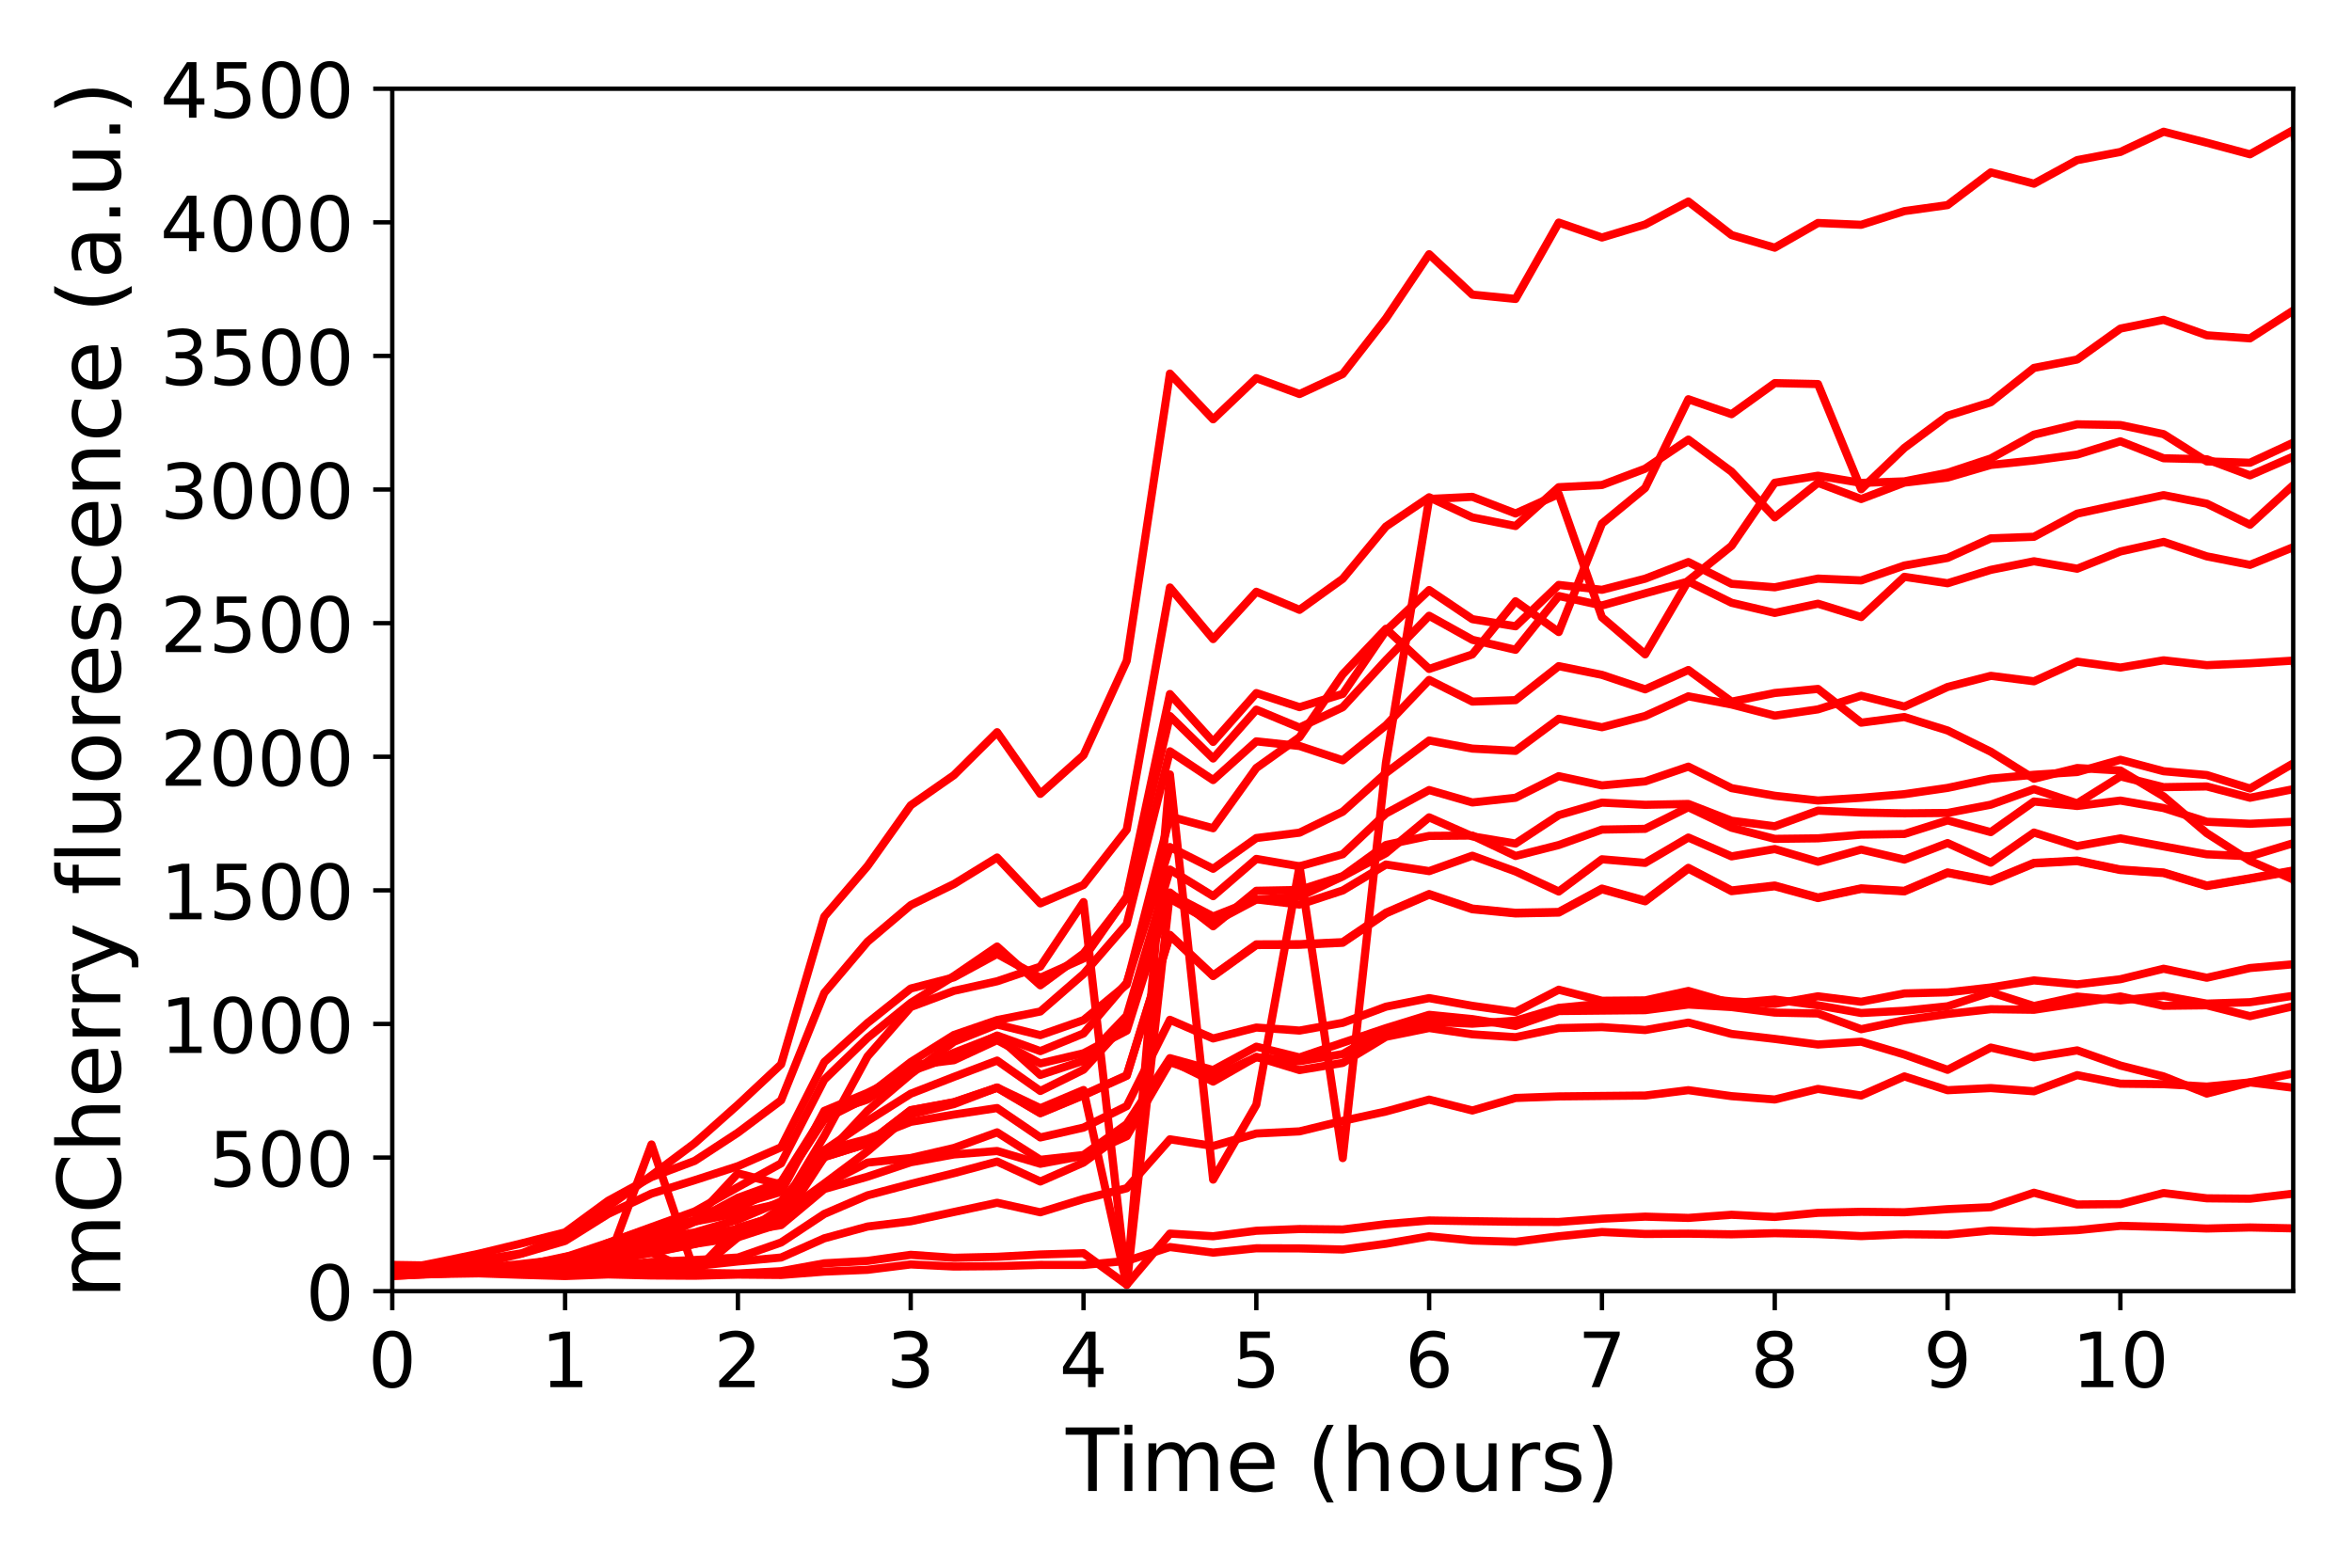 <?xml version="1.0" encoding="utf-8" standalone="no"?>
<!DOCTYPE svg PUBLIC "-//W3C//DTD SVG 1.1//EN"
  "http://www.w3.org/Graphics/SVG/1.1/DTD/svg11.dtd">
<!-- Created with matplotlib (https://matplotlib.org/) -->
<svg height="288pt" version="1.1" viewBox="0 0 432 288" width="432pt" xmlns="http://www.w3.org/2000/svg" xmlns:xlink="http://www.w3.org/1999/xlink">
 <defs>
  <style type="text/css">
*{stroke-linecap:butt;stroke-linejoin:round;}
  </style>
 </defs>
 <g id="figure_1">
  <g id="patch_1">
   <path d="M 0 288 
L 432 288 
L 432 0 
L 0 0 
z
" style="fill:#ffffff;"/>
  </g>
  <g id="axes_1">
   <g id="patch_2">
    <path d="M 72.05 237.2 
L 421.2 237.2 
L 421.2 16.3 
L 72.05 16.3 
z
" style="fill:#ffffff;"/>
   </g>
   <g id="matplotlib.axis_1">
    <g id="xtick_1">
     <g id="line2d_1">
      <defs>
       <path d="M 0 0 
L 0 3.5 
" id="mc88f3ad76c" style="stroke:#000000;stroke-width:0.8;"/>
      </defs>
      <g>
       <use style="stroke:#000000;stroke-width:0.8;" x="72.05" xlink:href="#mc88f3ad76c" y="237.2"/>
      </g>
     </g>
     <g id="text_1">
      <!-- 0 -->
      <defs>
       <path d="M 31.781 66.406 
Q 24.172 66.406 20.328 58.906 
Q 16.5 51.422 16.5 36.375 
Q 16.5 21.391 20.328 13.891 
Q 24.172 6.391 31.781 6.391 
Q 39.453 6.391 43.281 13.891 
Q 47.125 21.391 47.125 36.375 
Q 47.125 51.422 43.281 58.906 
Q 39.453 66.406 31.781 66.406 
z
M 31.781 74.219 
Q 44.047 74.219 50.516 64.516 
Q 56.984 54.828 56.984 36.375 
Q 56.984 17.969 50.516 8.266 
Q 44.047 -1.422 31.781 -1.422 
Q 19.531 -1.422 13.062 8.266 
Q 6.594 17.969 6.594 36.375 
Q 6.594 54.828 13.062 64.516 
Q 19.531 74.219 31.781 74.219 
z
" id="DejaVuSans-48"/>
      </defs>
      <g transform="translate(67.596 254.838)scale(0.14 -0.14)">
       <use xlink:href="#DejaVuSans-48"/>
      </g>
     </g>
    </g>
    <g id="xtick_2">
     <g id="line2d_2">
      <g>
       <use style="stroke:#000000;stroke-width:0.8;" x="103.791" xlink:href="#mc88f3ad76c" y="237.2"/>
      </g>
     </g>
     <g id="text_2">
      <!-- 1 -->
      <defs>
       <path d="M 12.406 8.297 
L 28.516 8.297 
L 28.516 63.922 
L 10.984 60.406 
L 10.984 69.391 
L 28.422 72.906 
L 38.281 72.906 
L 38.281 8.297 
L 54.391 8.297 
L 54.391 0 
L 12.406 0 
z
" id="DejaVuSans-49"/>
      </defs>
      <g transform="translate(99.337 254.838)scale(0.14 -0.14)">
       <use xlink:href="#DejaVuSans-49"/>
      </g>
     </g>
    </g>
    <g id="xtick_3">
     <g id="line2d_3">
      <g>
       <use style="stroke:#000000;stroke-width:0.8;" x="135.532" xlink:href="#mc88f3ad76c" y="237.2"/>
      </g>
     </g>
     <g id="text_3">
      <!-- 2 -->
      <defs>
       <path d="M 19.188 8.297 
L 53.609 8.297 
L 53.609 0 
L 7.328 0 
L 7.328 8.297 
Q 12.938 14.109 22.625 23.891 
Q 32.328 33.688 34.812 36.531 
Q 39.547 41.844 41.422 45.531 
Q 43.312 49.219 43.312 52.781 
Q 43.312 58.594 39.234 62.25 
Q 35.156 65.922 28.609 65.922 
Q 23.969 65.922 18.812 64.312 
Q 13.672 62.703 7.812 59.422 
L 7.812 69.391 
Q 13.766 71.781 18.938 73 
Q 24.125 74.219 28.422 74.219 
Q 39.75 74.219 46.484 68.547 
Q 53.219 62.891 53.219 53.422 
Q 53.219 48.922 51.531 44.891 
Q 49.859 40.875 45.406 35.406 
Q 44.188 33.984 37.641 27.219 
Q 31.109 20.453 19.188 8.297 
z
" id="DejaVuSans-50"/>
      </defs>
      <g transform="translate(131.078 254.838)scale(0.14 -0.14)">
       <use xlink:href="#DejaVuSans-50"/>
      </g>
     </g>
    </g>
    <g id="xtick_4">
     <g id="line2d_4">
      <g>
       <use style="stroke:#000000;stroke-width:0.8;" x="167.273" xlink:href="#mc88f3ad76c" y="237.2"/>
      </g>
     </g>
     <g id="text_4">
      <!-- 3 -->
      <defs>
       <path d="M 40.578 39.312 
Q 47.656 37.797 51.625 33 
Q 55.609 28.219 55.609 21.188 
Q 55.609 10.406 48.188 4.484 
Q 40.766 -1.422 27.094 -1.422 
Q 22.516 -1.422 17.656 -0.516 
Q 12.797 0.391 7.625 2.203 
L 7.625 11.719 
Q 11.719 9.328 16.594 8.109 
Q 21.484 6.891 26.812 6.891 
Q 36.078 6.891 40.938 10.547 
Q 45.797 14.203 45.797 21.188 
Q 45.797 27.641 41.281 31.266 
Q 36.766 34.906 28.719 34.906 
L 20.219 34.906 
L 20.219 43.016 
L 29.109 43.016 
Q 36.375 43.016 40.234 45.922 
Q 44.094 48.828 44.094 54.297 
Q 44.094 59.906 40.109 62.906 
Q 36.141 65.922 28.719 65.922 
Q 24.656 65.922 20.016 65.031 
Q 15.375 64.156 9.812 62.312 
L 9.812 71.094 
Q 15.438 72.656 20.344 73.438 
Q 25.25 74.219 29.594 74.219 
Q 40.828 74.219 47.359 69.109 
Q 53.906 64.016 53.906 55.328 
Q 53.906 49.266 50.438 45.094 
Q 46.969 40.922 40.578 39.312 
z
" id="DejaVuSans-51"/>
      </defs>
      <g transform="translate(162.819 254.838)scale(0.14 -0.14)">
       <use xlink:href="#DejaVuSans-51"/>
      </g>
     </g>
    </g>
    <g id="xtick_5">
     <g id="line2d_5">
      <g>
       <use style="stroke:#000000;stroke-width:0.8;" x="199.014" xlink:href="#mc88f3ad76c" y="237.2"/>
      </g>
     </g>
     <g id="text_5">
      <!-- 4 -->
      <defs>
       <path d="M 37.797 64.312 
L 12.891 25.391 
L 37.797 25.391 
z
M 35.203 72.906 
L 47.609 72.906 
L 47.609 25.391 
L 58.016 25.391 
L 58.016 17.188 
L 47.609 17.188 
L 47.609 0 
L 37.797 0 
L 37.797 17.188 
L 4.891 17.188 
L 4.891 26.703 
z
" id="DejaVuSans-52"/>
      </defs>
      <g transform="translate(194.56 254.838)scale(0.14 -0.14)">
       <use xlink:href="#DejaVuSans-52"/>
      </g>
     </g>
    </g>
    <g id="xtick_6">
     <g id="line2d_6">
      <g>
       <use style="stroke:#000000;stroke-width:0.8;" x="230.755" xlink:href="#mc88f3ad76c" y="237.2"/>
      </g>
     </g>
     <g id="text_6">
      <!-- 5 -->
      <defs>
       <path d="M 10.797 72.906 
L 49.516 72.906 
L 49.516 64.594 
L 19.828 64.594 
L 19.828 46.734 
Q 21.969 47.469 24.109 47.828 
Q 26.266 48.188 28.422 48.188 
Q 40.625 48.188 47.75 41.5 
Q 54.891 34.812 54.891 23.391 
Q 54.891 11.625 47.562 5.094 
Q 40.234 -1.422 26.906 -1.422 
Q 22.312 -1.422 17.547 -0.641 
Q 12.797 0.141 7.719 1.703 
L 7.719 11.625 
Q 12.109 9.234 16.797 8.062 
Q 21.484 6.891 26.703 6.891 
Q 35.156 6.891 40.078 11.328 
Q 45.016 15.766 45.016 23.391 
Q 45.016 31 40.078 35.438 
Q 35.156 39.891 26.703 39.891 
Q 22.75 39.891 18.812 39.016 
Q 14.891 38.141 10.797 36.281 
z
" id="DejaVuSans-53"/>
      </defs>
      <g transform="translate(226.301 254.838)scale(0.14 -0.14)">
       <use xlink:href="#DejaVuSans-53"/>
      </g>
     </g>
    </g>
    <g id="xtick_7">
     <g id="line2d_7">
      <g>
       <use style="stroke:#000000;stroke-width:0.8;" x="262.495" xlink:href="#mc88f3ad76c" y="237.2"/>
      </g>
     </g>
     <g id="text_7">
      <!-- 6 -->
      <defs>
       <path d="M 33.016 40.375 
Q 26.375 40.375 22.484 35.828 
Q 18.609 31.297 18.609 23.391 
Q 18.609 15.531 22.484 10.953 
Q 26.375 6.391 33.016 6.391 
Q 39.656 6.391 43.531 10.953 
Q 47.406 15.531 47.406 23.391 
Q 47.406 31.297 43.531 35.828 
Q 39.656 40.375 33.016 40.375 
z
M 52.594 71.297 
L 52.594 62.312 
Q 48.875 64.062 45.094 64.984 
Q 41.312 65.922 37.594 65.922 
Q 27.828 65.922 22.672 59.328 
Q 17.531 52.734 16.797 39.406 
Q 19.672 43.656 24.016 45.922 
Q 28.375 48.188 33.594 48.188 
Q 44.578 48.188 50.953 41.516 
Q 57.328 34.859 57.328 23.391 
Q 57.328 12.156 50.688 5.359 
Q 44.047 -1.422 33.016 -1.422 
Q 20.359 -1.422 13.672 8.266 
Q 6.984 17.969 6.984 36.375 
Q 6.984 53.656 15.188 63.938 
Q 23.391 74.219 37.203 74.219 
Q 40.922 74.219 44.703 73.484 
Q 48.484 72.75 52.594 71.297 
z
" id="DejaVuSans-54"/>
      </defs>
      <g transform="translate(258.042 254.838)scale(0.14 -0.14)">
       <use xlink:href="#DejaVuSans-54"/>
      </g>
     </g>
    </g>
    <g id="xtick_8">
     <g id="line2d_8">
      <g>
       <use style="stroke:#000000;stroke-width:0.8;" x="294.236" xlink:href="#mc88f3ad76c" y="237.2"/>
      </g>
     </g>
     <g id="text_8">
      <!-- 7 -->
      <defs>
       <path d="M 8.203 72.906 
L 55.078 72.906 
L 55.078 68.703 
L 28.609 0 
L 18.312 0 
L 43.219 64.594 
L 8.203 64.594 
z
" id="DejaVuSans-55"/>
      </defs>
      <g transform="translate(289.783 254.838)scale(0.14 -0.14)">
       <use xlink:href="#DejaVuSans-55"/>
      </g>
     </g>
    </g>
    <g id="xtick_9">
     <g id="line2d_9">
      <g>
       <use style="stroke:#000000;stroke-width:0.8;" x="325.977" xlink:href="#mc88f3ad76c" y="237.2"/>
      </g>
     </g>
     <g id="text_9">
      <!-- 8 -->
      <defs>
       <path d="M 31.781 34.625 
Q 24.75 34.625 20.719 30.859 
Q 16.703 27.094 16.703 20.516 
Q 16.703 13.922 20.719 10.156 
Q 24.75 6.391 31.781 6.391 
Q 38.812 6.391 42.859 10.172 
Q 46.922 13.969 46.922 20.516 
Q 46.922 27.094 42.891 30.859 
Q 38.875 34.625 31.781 34.625 
z
M 21.922 38.812 
Q 15.578 40.375 12.031 44.719 
Q 8.5 49.078 8.5 55.328 
Q 8.5 64.062 14.719 69.141 
Q 20.953 74.219 31.781 74.219 
Q 42.672 74.219 48.875 69.141 
Q 55.078 64.062 55.078 55.328 
Q 55.078 49.078 51.531 44.719 
Q 48 40.375 41.703 38.812 
Q 48.828 37.156 52.797 32.312 
Q 56.781 27.484 56.781 20.516 
Q 56.781 9.906 50.312 4.234 
Q 43.844 -1.422 31.781 -1.422 
Q 19.734 -1.422 13.25 4.234 
Q 6.781 9.906 6.781 20.516 
Q 6.781 27.484 10.781 32.312 
Q 14.797 37.156 21.922 38.812 
z
M 18.312 54.391 
Q 18.312 48.734 21.844 45.562 
Q 25.391 42.391 31.781 42.391 
Q 38.141 42.391 41.719 45.562 
Q 45.312 48.734 45.312 54.391 
Q 45.312 60.062 41.719 63.234 
Q 38.141 66.406 31.781 66.406 
Q 25.391 66.406 21.844 63.234 
Q 18.312 60.062 18.312 54.391 
z
" id="DejaVuSans-56"/>
      </defs>
      <g transform="translate(321.524 254.838)scale(0.14 -0.14)">
       <use xlink:href="#DejaVuSans-56"/>
      </g>
     </g>
    </g>
    <g id="xtick_10">
     <g id="line2d_10">
      <g>
       <use style="stroke:#000000;stroke-width:0.8;" x="357.718" xlink:href="#mc88f3ad76c" y="237.2"/>
      </g>
     </g>
     <g id="text_10">
      <!-- 9 -->
      <defs>
       <path d="M 10.984 1.516 
L 10.984 10.5 
Q 14.703 8.734 18.5 7.812 
Q 22.312 6.891 25.984 6.891 
Q 35.75 6.891 40.891 13.453 
Q 46.047 20.016 46.781 33.406 
Q 43.953 29.203 39.594 26.953 
Q 35.25 24.703 29.984 24.703 
Q 19.047 24.703 12.672 31.312 
Q 6.297 37.938 6.297 49.422 
Q 6.297 60.641 12.938 67.422 
Q 19.578 74.219 30.609 74.219 
Q 43.266 74.219 49.922 64.516 
Q 56.594 54.828 56.594 36.375 
Q 56.594 19.141 48.406 8.859 
Q 40.234 -1.422 26.422 -1.422 
Q 22.703 -1.422 18.891 -0.688 
Q 15.094 0.047 10.984 1.516 
z
M 30.609 32.422 
Q 37.25 32.422 41.125 36.953 
Q 45.016 41.5 45.016 49.422 
Q 45.016 57.281 41.125 61.844 
Q 37.25 66.406 30.609 66.406 
Q 23.969 66.406 20.094 61.844 
Q 16.219 57.281 16.219 49.422 
Q 16.219 41.5 20.094 36.953 
Q 23.969 32.422 30.609 32.422 
z
" id="DejaVuSans-57"/>
      </defs>
      <g transform="translate(353.264 254.838)scale(0.14 -0.14)">
       <use xlink:href="#DejaVuSans-57"/>
      </g>
     </g>
    </g>
    <g id="xtick_11">
     <g id="line2d_11">
      <g>
       <use style="stroke:#000000;stroke-width:0.8;" x="389.459" xlink:href="#mc88f3ad76c" y="237.2"/>
      </g>
     </g>
     <g id="text_11">
      <!-- 10 -->
      <g transform="translate(380.552 254.838)scale(0.14 -0.14)">
       <use xlink:href="#DejaVuSans-49"/>
       <use x="63.623" xlink:href="#DejaVuSans-48"/>
      </g>
     </g>
    </g>
    <g id="text_12">
     <!-- Time (hours) -->
     <defs>
      <path d="M -0.297 72.906 
L 61.375 72.906 
L 61.375 64.594 
L 35.5 64.594 
L 35.5 0 
L 25.594 0 
L 25.594 64.594 
L -0.297 64.594 
z
" id="DejaVuSans-84"/>
      <path d="M 9.422 54.688 
L 18.406 54.688 
L 18.406 0 
L 9.422 0 
z
M 9.422 75.984 
L 18.406 75.984 
L 18.406 64.594 
L 9.422 64.594 
z
" id="DejaVuSans-105"/>
      <path d="M 52 44.188 
Q 55.375 50.25 60.062 53.125 
Q 64.75 56 71.094 56 
Q 79.641 56 84.281 50.016 
Q 88.922 44.047 88.922 33.016 
L 88.922 0 
L 79.891 0 
L 79.891 32.719 
Q 79.891 40.578 77.094 44.375 
Q 74.312 48.188 68.609 48.188 
Q 61.625 48.188 57.562 43.547 
Q 53.516 38.922 53.516 30.906 
L 53.516 0 
L 44.484 0 
L 44.484 32.719 
Q 44.484 40.625 41.703 44.406 
Q 38.922 48.188 33.109 48.188 
Q 26.219 48.188 22.156 43.531 
Q 18.109 38.875 18.109 30.906 
L 18.109 0 
L 9.078 0 
L 9.078 54.688 
L 18.109 54.688 
L 18.109 46.188 
Q 21.188 51.219 25.484 53.609 
Q 29.781 56 35.688 56 
Q 41.656 56 45.828 52.969 
Q 50 49.953 52 44.188 
z
" id="DejaVuSans-109"/>
      <path d="M 56.203 29.594 
L 56.203 25.203 
L 14.891 25.203 
Q 15.484 15.922 20.484 11.062 
Q 25.484 6.203 34.422 6.203 
Q 39.594 6.203 44.453 7.469 
Q 49.312 8.734 54.109 11.281 
L 54.109 2.781 
Q 49.266 0.734 44.188 -0.344 
Q 39.109 -1.422 33.891 -1.422 
Q 20.797 -1.422 13.156 6.188 
Q 5.516 13.812 5.516 26.812 
Q 5.516 40.234 12.766 48.109 
Q 20.016 56 32.328 56 
Q 43.359 56 49.781 48.891 
Q 56.203 41.797 56.203 29.594 
z
M 47.219 32.234 
Q 47.125 39.594 43.094 43.984 
Q 39.062 48.391 32.422 48.391 
Q 24.906 48.391 20.391 44.141 
Q 15.875 39.891 15.188 32.172 
z
" id="DejaVuSans-101"/>
      <path id="DejaVuSans-32"/>
      <path d="M 31 75.875 
Q 24.469 64.656 21.281 53.656 
Q 18.109 42.672 18.109 31.391 
Q 18.109 20.125 21.312 9.062 
Q 24.516 -2 31 -13.188 
L 23.188 -13.188 
Q 15.875 -1.703 12.234 9.375 
Q 8.594 20.453 8.594 31.391 
Q 8.594 42.281 12.203 53.312 
Q 15.828 64.359 23.188 75.875 
z
" id="DejaVuSans-40"/>
      <path d="M 54.891 33.016 
L 54.891 0 
L 45.906 0 
L 45.906 32.719 
Q 45.906 40.484 42.875 44.328 
Q 39.844 48.188 33.797 48.188 
Q 26.516 48.188 22.312 43.547 
Q 18.109 38.922 18.109 30.906 
L 18.109 0 
L 9.078 0 
L 9.078 75.984 
L 18.109 75.984 
L 18.109 46.188 
Q 21.344 51.125 25.703 53.562 
Q 30.078 56 35.797 56 
Q 45.219 56 50.047 50.172 
Q 54.891 44.344 54.891 33.016 
z
" id="DejaVuSans-104"/>
      <path d="M 30.609 48.391 
Q 23.391 48.391 19.188 42.75 
Q 14.984 37.109 14.984 27.297 
Q 14.984 17.484 19.156 11.844 
Q 23.344 6.203 30.609 6.203 
Q 37.797 6.203 41.984 11.859 
Q 46.188 17.531 46.188 27.297 
Q 46.188 37.016 41.984 42.703 
Q 37.797 48.391 30.609 48.391 
z
M 30.609 56 
Q 42.328 56 49.016 48.375 
Q 55.719 40.766 55.719 27.297 
Q 55.719 13.875 49.016 6.219 
Q 42.328 -1.422 30.609 -1.422 
Q 18.844 -1.422 12.172 6.219 
Q 5.516 13.875 5.516 27.297 
Q 5.516 40.766 12.172 48.375 
Q 18.844 56 30.609 56 
z
" id="DejaVuSans-111"/>
      <path d="M 8.5 21.578 
L 8.5 54.688 
L 17.484 54.688 
L 17.484 21.922 
Q 17.484 14.156 20.5 10.266 
Q 23.531 6.391 29.594 6.391 
Q 36.859 6.391 41.078 11.031 
Q 45.312 15.672 45.312 23.688 
L 45.312 54.688 
L 54.297 54.688 
L 54.297 0 
L 45.312 0 
L 45.312 8.406 
Q 42.047 3.422 37.719 1 
Q 33.406 -1.422 27.688 -1.422 
Q 18.266 -1.422 13.375 4.438 
Q 8.5 10.297 8.5 21.578 
z
M 31.109 56 
z
" id="DejaVuSans-117"/>
      <path d="M 41.109 46.297 
Q 39.594 47.172 37.812 47.578 
Q 36.031 48 33.891 48 
Q 26.266 48 22.188 43.047 
Q 18.109 38.094 18.109 28.812 
L 18.109 0 
L 9.078 0 
L 9.078 54.688 
L 18.109 54.688 
L 18.109 46.188 
Q 20.953 51.172 25.484 53.578 
Q 30.031 56 36.531 56 
Q 37.453 56 38.578 55.875 
Q 39.703 55.766 41.062 55.516 
z
" id="DejaVuSans-114"/>
      <path d="M 44.281 53.078 
L 44.281 44.578 
Q 40.484 46.531 36.375 47.5 
Q 32.281 48.484 27.875 48.484 
Q 21.188 48.484 17.844 46.438 
Q 14.5 44.391 14.5 40.281 
Q 14.5 37.156 16.891 35.375 
Q 19.281 33.594 26.516 31.984 
L 29.594 31.297 
Q 39.156 29.25 43.188 25.516 
Q 47.219 21.781 47.219 15.094 
Q 47.219 7.469 41.188 3.016 
Q 35.156 -1.422 24.609 -1.422 
Q 20.219 -1.422 15.453 -0.562 
Q 10.688 0.297 5.422 2 
L 5.422 11.281 
Q 10.406 8.688 15.234 7.391 
Q 20.062 6.109 24.812 6.109 
Q 31.156 6.109 34.562 8.281 
Q 37.984 10.453 37.984 14.406 
Q 37.984 18.062 35.516 20.016 
Q 33.062 21.969 24.703 23.781 
L 21.578 24.516 
Q 13.234 26.266 9.516 29.906 
Q 5.812 33.547 5.812 39.891 
Q 5.812 47.609 11.281 51.797 
Q 16.75 56 26.812 56 
Q 31.781 56 36.172 55.266 
Q 40.578 54.547 44.281 53.078 
z
" id="DejaVuSans-115"/>
      <path d="M 8.016 75.875 
L 15.828 75.875 
Q 23.141 64.359 26.781 53.312 
Q 30.422 42.281 30.422 31.391 
Q 30.422 20.453 26.781 9.375 
Q 23.141 -1.703 15.828 -13.188 
L 8.016 -13.188 
Q 14.5 -2 17.703 9.062 
Q 20.906 20.125 20.906 31.391 
Q 20.906 42.672 17.703 53.656 
Q 14.5 64.656 8.016 75.875 
z
" id="DejaVuSans-41"/>
     </defs>
     <g transform="translate(195.775 273.907)scale(0.16 -0.16)">
      <use xlink:href="#DejaVuSans-84"/>
      <use x="57.959" xlink:href="#DejaVuSans-105"/>
      <use x="85.742" xlink:href="#DejaVuSans-109"/>
      <use x="183.154" xlink:href="#DejaVuSans-101"/>
      <use x="244.678" xlink:href="#DejaVuSans-32"/>
      <use x="276.465" xlink:href="#DejaVuSans-40"/>
      <use x="315.479" xlink:href="#DejaVuSans-104"/>
      <use x="378.857" xlink:href="#DejaVuSans-111"/>
      <use x="440.039" xlink:href="#DejaVuSans-117"/>
      <use x="503.418" xlink:href="#DejaVuSans-114"/>
      <use x="544.531" xlink:href="#DejaVuSans-115"/>
      <use x="596.631" xlink:href="#DejaVuSans-41"/>
     </g>
    </g>
   </g>
   <g id="matplotlib.axis_2">
    <g id="ytick_1">
     <g id="line2d_12">
      <defs>
       <path d="M 0 0 
L -3.5 0 
" id="m340e56e8b1" style="stroke:#000000;stroke-width:0.8;"/>
      </defs>
      <g>
       <use style="stroke:#000000;stroke-width:0.8;" x="72.05" xlink:href="#m340e56e8b1" y="237.2"/>
      </g>
     </g>
     <g id="text_13">
      <!-- 0 -->
      <g transform="translate(56.142 242.519)scale(0.14 -0.14)">
       <use xlink:href="#DejaVuSans-48"/>
      </g>
     </g>
    </g>
    <g id="ytick_2">
     <g id="line2d_13">
      <g>
       <use style="stroke:#000000;stroke-width:0.8;" x="72.05" xlink:href="#m340e56e8b1" y="212.656"/>
      </g>
     </g>
     <g id="text_14">
      <!-- 500 -->
      <g transform="translate(38.328 217.974)scale(0.14 -0.14)">
       <use xlink:href="#DejaVuSans-53"/>
       <use x="63.623" xlink:href="#DejaVuSans-48"/>
       <use x="127.246" xlink:href="#DejaVuSans-48"/>
      </g>
     </g>
    </g>
    <g id="ytick_3">
     <g id="line2d_14">
      <g>
       <use style="stroke:#000000;stroke-width:0.8;" x="72.05" xlink:href="#m340e56e8b1" y="188.111"/>
      </g>
     </g>
     <g id="text_15">
      <!-- 1000 -->
      <g transform="translate(29.42 193.43)scale(0.14 -0.14)">
       <use xlink:href="#DejaVuSans-49"/>
       <use x="63.623" xlink:href="#DejaVuSans-48"/>
       <use x="127.246" xlink:href="#DejaVuSans-48"/>
       <use x="190.869" xlink:href="#DejaVuSans-48"/>
      </g>
     </g>
    </g>
    <g id="ytick_4">
     <g id="line2d_15">
      <g>
       <use style="stroke:#000000;stroke-width:0.8;" x="72.05" xlink:href="#m340e56e8b1" y="163.567"/>
      </g>
     </g>
     <g id="text_16">
      <!-- 1500 -->
      <g transform="translate(29.42 168.886)scale(0.14 -0.14)">
       <use xlink:href="#DejaVuSans-49"/>
       <use x="63.623" xlink:href="#DejaVuSans-53"/>
       <use x="127.246" xlink:href="#DejaVuSans-48"/>
       <use x="190.869" xlink:href="#DejaVuSans-48"/>
      </g>
     </g>
    </g>
    <g id="ytick_5">
     <g id="line2d_16">
      <g>
       <use style="stroke:#000000;stroke-width:0.8;" x="72.05" xlink:href="#m340e56e8b1" y="139.022"/>
      </g>
     </g>
     <g id="text_17">
      <!-- 2000 -->
      <g transform="translate(29.42 144.341)scale(0.14 -0.14)">
       <use xlink:href="#DejaVuSans-50"/>
       <use x="63.623" xlink:href="#DejaVuSans-48"/>
       <use x="127.246" xlink:href="#DejaVuSans-48"/>
       <use x="190.869" xlink:href="#DejaVuSans-48"/>
      </g>
     </g>
    </g>
    <g id="ytick_6">
     <g id="line2d_17">
      <g>
       <use style="stroke:#000000;stroke-width:0.8;" x="72.05" xlink:href="#m340e56e8b1" y="114.478"/>
      </g>
     </g>
     <g id="text_18">
      <!-- 2500 -->
      <g transform="translate(29.42 119.797)scale(0.14 -0.14)">
       <use xlink:href="#DejaVuSans-50"/>
       <use x="63.623" xlink:href="#DejaVuSans-53"/>
       <use x="127.246" xlink:href="#DejaVuSans-48"/>
       <use x="190.869" xlink:href="#DejaVuSans-48"/>
      </g>
     </g>
    </g>
    <g id="ytick_7">
     <g id="line2d_18">
      <g>
       <use style="stroke:#000000;stroke-width:0.8;" x="72.05" xlink:href="#m340e56e8b1" y="89.933"/>
      </g>
     </g>
     <g id="text_19">
      <!-- 3000 -->
      <g transform="translate(29.42 95.252)scale(0.14 -0.14)">
       <use xlink:href="#DejaVuSans-51"/>
       <use x="63.623" xlink:href="#DejaVuSans-48"/>
       <use x="127.246" xlink:href="#DejaVuSans-48"/>
       <use x="190.869" xlink:href="#DejaVuSans-48"/>
      </g>
     </g>
    </g>
    <g id="ytick_8">
     <g id="line2d_19">
      <g>
       <use style="stroke:#000000;stroke-width:0.8;" x="72.05" xlink:href="#m340e56e8b1" y="65.389"/>
      </g>
     </g>
     <g id="text_20">
      <!-- 3500 -->
      <g transform="translate(29.42 70.708)scale(0.14 -0.14)">
       <use xlink:href="#DejaVuSans-51"/>
       <use x="63.623" xlink:href="#DejaVuSans-53"/>
       <use x="127.246" xlink:href="#DejaVuSans-48"/>
       <use x="190.869" xlink:href="#DejaVuSans-48"/>
      </g>
     </g>
    </g>
    <g id="ytick_9">
     <g id="line2d_20">
      <g>
       <use style="stroke:#000000;stroke-width:0.8;" x="72.05" xlink:href="#m340e56e8b1" y="40.844"/>
      </g>
     </g>
     <g id="text_21">
      <!-- 4000 -->
      <g transform="translate(29.42 46.163)scale(0.14 -0.14)">
       <use xlink:href="#DejaVuSans-52"/>
       <use x="63.623" xlink:href="#DejaVuSans-48"/>
       <use x="127.246" xlink:href="#DejaVuSans-48"/>
       <use x="190.869" xlink:href="#DejaVuSans-48"/>
      </g>
     </g>
    </g>
    <g id="ytick_10">
     <g id="line2d_21">
      <g>
       <use style="stroke:#000000;stroke-width:0.8;" x="72.05" xlink:href="#m340e56e8b1" y="16.3"/>
      </g>
     </g>
     <g id="text_22">
      <!-- 4500 -->
      <g transform="translate(29.42 21.619)scale(0.14 -0.14)">
       <use xlink:href="#DejaVuSans-52"/>
       <use x="63.623" xlink:href="#DejaVuSans-53"/>
       <use x="127.246" xlink:href="#DejaVuSans-48"/>
       <use x="190.869" xlink:href="#DejaVuSans-48"/>
      </g>
     </g>
    </g>
    <g id="text_23">
     <!-- mCherry fluorescence (a.u.) -->
     <defs>
      <path d="M 64.406 67.281 
L 64.406 56.891 
Q 59.422 61.531 53.781 63.812 
Q 48.141 66.109 41.797 66.109 
Q 29.297 66.109 22.656 58.469 
Q 16.016 50.828 16.016 36.375 
Q 16.016 21.969 22.656 14.328 
Q 29.297 6.688 41.797 6.688 
Q 48.141 6.688 53.781 8.984 
Q 59.422 11.281 64.406 15.922 
L 64.406 5.609 
Q 59.234 2.094 53.438 0.328 
Q 47.656 -1.422 41.219 -1.422 
Q 24.656 -1.422 15.125 8.703 
Q 5.609 18.844 5.609 36.375 
Q 5.609 53.953 15.125 64.078 
Q 24.656 74.219 41.219 74.219 
Q 47.75 74.219 53.531 72.484 
Q 59.328 70.75 64.406 67.281 
z
" id="DejaVuSans-67"/>
      <path d="M 32.172 -5.078 
Q 28.375 -14.844 24.75 -17.812 
Q 21.141 -20.797 15.094 -20.797 
L 7.906 -20.797 
L 7.906 -13.281 
L 13.188 -13.281 
Q 16.891 -13.281 18.938 -11.516 
Q 21 -9.766 23.484 -3.219 
L 25.094 0.875 
L 2.984 54.688 
L 12.5 54.688 
L 29.594 11.922 
L 46.688 54.688 
L 56.203 54.688 
z
" id="DejaVuSans-121"/>
      <path d="M 37.109 75.984 
L 37.109 68.5 
L 28.516 68.5 
Q 23.688 68.5 21.797 66.547 
Q 19.922 64.594 19.922 59.516 
L 19.922 54.688 
L 34.719 54.688 
L 34.719 47.703 
L 19.922 47.703 
L 19.922 0 
L 10.891 0 
L 10.891 47.703 
L 2.297 47.703 
L 2.297 54.688 
L 10.891 54.688 
L 10.891 58.5 
Q 10.891 67.625 15.141 71.797 
Q 19.391 75.984 28.609 75.984 
z
" id="DejaVuSans-102"/>
      <path d="M 9.422 75.984 
L 18.406 75.984 
L 18.406 0 
L 9.422 0 
z
" id="DejaVuSans-108"/>
      <path d="M 48.781 52.594 
L 48.781 44.188 
Q 44.969 46.297 41.141 47.344 
Q 37.312 48.391 33.406 48.391 
Q 24.656 48.391 19.812 42.844 
Q 14.984 37.312 14.984 27.297 
Q 14.984 17.281 19.812 11.734 
Q 24.656 6.203 33.406 6.203 
Q 37.312 6.203 41.141 7.25 
Q 44.969 8.297 48.781 10.406 
L 48.781 2.094 
Q 45.016 0.344 40.984 -0.531 
Q 36.969 -1.422 32.422 -1.422 
Q 20.062 -1.422 12.781 6.344 
Q 5.516 14.109 5.516 27.297 
Q 5.516 40.672 12.859 48.328 
Q 20.219 56 33.016 56 
Q 37.156 56 41.109 55.141 
Q 45.062 54.297 48.781 52.594 
z
" id="DejaVuSans-99"/>
      <path d="M 54.891 33.016 
L 54.891 0 
L 45.906 0 
L 45.906 32.719 
Q 45.906 40.484 42.875 44.328 
Q 39.844 48.188 33.797 48.188 
Q 26.516 48.188 22.312 43.547 
Q 18.109 38.922 18.109 30.906 
L 18.109 0 
L 9.078 0 
L 9.078 54.688 
L 18.109 54.688 
L 18.109 46.188 
Q 21.344 51.125 25.703 53.562 
Q 30.078 56 35.797 56 
Q 45.219 56 50.047 50.172 
Q 54.891 44.344 54.891 33.016 
z
" id="DejaVuSans-110"/>
      <path d="M 34.281 27.484 
Q 23.391 27.484 19.188 25 
Q 14.984 22.516 14.984 16.5 
Q 14.984 11.719 18.141 8.906 
Q 21.297 6.109 26.703 6.109 
Q 34.188 6.109 38.703 11.406 
Q 43.219 16.703 43.219 25.484 
L 43.219 27.484 
z
M 52.203 31.203 
L 52.203 0 
L 43.219 0 
L 43.219 8.297 
Q 40.141 3.328 35.547 0.953 
Q 30.953 -1.422 24.312 -1.422 
Q 15.922 -1.422 10.953 3.297 
Q 6 8.016 6 15.922 
Q 6 25.141 12.172 29.828 
Q 18.359 34.516 30.609 34.516 
L 43.219 34.516 
L 43.219 35.406 
Q 43.219 41.609 39.141 45 
Q 35.062 48.391 27.688 48.391 
Q 23 48.391 18.547 47.266 
Q 14.109 46.141 10.016 43.891 
L 10.016 52.203 
Q 14.938 54.109 19.578 55.047 
Q 24.219 56 28.609 56 
Q 40.484 56 46.344 49.844 
Q 52.203 43.703 52.203 31.203 
z
" id="DejaVuSans-97"/>
      <path d="M 10.688 12.406 
L 21 12.406 
L 21 0 
L 10.688 0 
z
" id="DejaVuSans-46"/>
     </defs>
     <g transform="translate(22.093 238.594)rotate(-90)scale(0.16 -0.16)">
      <use xlink:href="#DejaVuSans-109"/>
      <use x="97.412" xlink:href="#DejaVuSans-67"/>
      <use x="167.236" xlink:href="#DejaVuSans-104"/>
      <use x="230.615" xlink:href="#DejaVuSans-101"/>
      <use x="292.139" xlink:href="#DejaVuSans-114"/>
      <use x="331.502" xlink:href="#DejaVuSans-114"/>
      <use x="372.615" xlink:href="#DejaVuSans-121"/>
      <use x="431.795" xlink:href="#DejaVuSans-32"/>
      <use x="463.582" xlink:href="#DejaVuSans-102"/>
      <use x="498.787" xlink:href="#DejaVuSans-108"/>
      <use x="526.57" xlink:href="#DejaVuSans-117"/>
      <use x="589.949" xlink:href="#DejaVuSans-111"/>
      <use x="651.131" xlink:href="#DejaVuSans-114"/>
      <use x="689.994" xlink:href="#DejaVuSans-101"/>
      <use x="751.518" xlink:href="#DejaVuSans-115"/>
      <use x="803.617" xlink:href="#DejaVuSans-99"/>
      <use x="858.598" xlink:href="#DejaVuSans-101"/>
      <use x="920.121" xlink:href="#DejaVuSans-110"/>
      <use x="983.5" xlink:href="#DejaVuSans-99"/>
      <use x="1038.48" xlink:href="#DejaVuSans-101"/>
      <use x="1100.004" xlink:href="#DejaVuSans-32"/>
      <use x="1131.791" xlink:href="#DejaVuSans-40"/>
      <use x="1170.805" xlink:href="#DejaVuSans-97"/>
      <use x="1232.084" xlink:href="#DejaVuSans-46"/>
      <use x="1263.871" xlink:href="#DejaVuSans-117"/>
      <use x="1327.25" xlink:href="#DejaVuSans-46"/>
      <use x="1359.037" xlink:href="#DejaVuSans-41"/>
     </g>
    </g>
   </g>
   <g id="line2d_22">
    <path clip-path="url(#pc7716dc70b)" d="M 72.05 233.389 
L 79.985 233.056 
L 87.92 231.503 
L 95.856 230.244 
L 103.791 227.017 
L 111.726 221.642 
L 119.661 215.947 
L 127.597 210.011 
L 135.532 202.958 
L 143.467 195.528 
L 151.402 168.384 
L 159.338 159.113 
L 167.273 147.942 
L 175.208 142.405 
L 183.143 134.514 
L 191.078 145.842 
L 199.014 138.745 
L 206.949 121.398 
L 214.884 68.629 
L 222.819 77.03 
L 230.755 69.469 
L 238.69 72.388 
L 246.625 68.709 
L 254.56 58.51 
L 262.495 46.703 
L 270.431 54.124 
L 278.366 54.92 
L 286.301 40.893 
L 294.236 43.633 
L 302.172 41.241 
L 310.107 37.026 
L 318.042 43.181 
L 325.977 45.502 
L 333.913 40.965 
L 341.848 41.297 
L 349.783 38.783 
L 357.718 37.677 
L 365.653 31.668 
L 373.589 33.747 
L 381.524 29.415 
L 389.459 27.915 
L 397.394 24.199 
L 405.33 26.222 
L 413.265 28.345 
L 421.2 23.908 
L 429.135 59.183 
L 433 58.201 
" style="fill:none;stroke:#ff0000;stroke-linecap:square;stroke-width:1.5;"/>
   </g>
   <g id="line2d_23">
    <path clip-path="url(#pc7716dc70b)" d="M 72.05 233.854 
L 79.985 233.03 
L 87.92 233.04 
L 95.856 233.011 
L 103.791 232.868 
L 111.726 229.72 
L 119.661 228.021 
L 127.597 224.427 
L 135.532 221.985 
L 143.467 217.922 
L 151.402 205.541 
L 159.338 201.26 
L 167.273 195.113 
L 175.208 190.132 
L 183.143 187.397 
L 191.078 185.824 
L 199.014 178.929 
L 206.949 169.768 
L 214.884 138.025 
L 222.819 143.303 
L 230.755 136.195 
L 238.69 137.051 
L 246.625 139.673 
L 254.56 133.252 
L 262.495 124.91 
L 270.431 128.889 
L 278.366 128.624 
L 286.301 122.377 
L 294.236 123.979 
L 302.172 126.638 
L 310.107 123.083 
L 318.042 128.901 
L 325.977 127.309 
L 333.913 126.565 
L 341.848 132.763 
L 349.783 131.726 
L 357.718 134.197 
L 365.653 138.098 
L 373.589 143.06 
L 381.524 141.094 
L 389.459 141.55 
L 397.394 146.303 
L 405.33 153.066 
L 413.265 158.156 
L 421.2 161.569 
L 429.135 173.824 
L 433 173.745 
" style="fill:none;stroke:#ff0000;stroke-linecap:square;stroke-width:1.5;"/>
   </g>
   <g id="line2d_24">
    <path clip-path="url(#pc7716dc70b)" d="M 72.05 233.361 
L 79.985 232.191 
L 87.92 233.307 
L 95.856 233.63 
L 103.791 233.499 
L 111.726 233.361 
L 119.661 232.82 
L 127.597 232.596 
L 135.532 231.741 
L 143.467 231.021 
L 151.402 227.492 
L 159.338 225.329 
L 167.273 224.361 
L 175.208 222.659 
L 183.143 220.959 
L 191.078 222.71 
L 199.014 220.264 
L 206.949 218.292 
L 214.884 209.305 
L 222.819 210.531 
L 230.755 208.238 
L 238.69 207.845 
L 246.625 205.915 
L 254.56 204.191 
L 262.495 202.009 
L 270.431 204.01 
L 278.366 201.71 
L 286.301 201.422 
L 294.236 201.338 
L 302.172 201.261 
L 310.107 200.276 
L 318.042 201.375 
L 325.977 201.989 
L 333.913 200.045 
L 341.848 201.259 
L 349.783 197.747 
L 357.718 200.284 
L 365.653 199.89 
L 373.589 200.482 
L 381.524 197.513 
L 389.459 199.088 
L 397.394 199.173 
L 405.33 199.619 
L 413.265 198.846 
L 421.2 199.834 
L 429.135 204.468 
L 433 205.173 
" style="fill:none;stroke:#ff0000;stroke-linecap:square;stroke-width:1.5;"/>
   </g>
   <g id="line2d_25">
    <path clip-path="url(#pc7716dc70b)" d="M 72.05 233.613 
L 79.985 232.982 
L 87.92 232.762 
L 95.856 232.79 
L 103.791 231.799 
L 111.726 230.411 
L 119.661 228.82 
L 127.597 227.723 
L 135.532 226.356 
L 143.467 225.063 
L 151.402 218.435 
L 159.338 216.171 
L 167.273 213.524 
L 175.208 212.087 
L 183.143 211.449 
L 191.078 213.798 
L 199.014 212.32 
L 206.949 208.737 
L 214.884 195.133 
L 222.819 197.845 
L 230.755 194.222 
L 238.69 194.96 
L 246.625 193.639 
L 254.56 189.131 
L 262.495 187.723 
L 270.431 188.06 
L 278.366 187.511 
L 286.301 185.152 
L 294.236 184.397 
L 302.172 184.477 
L 310.107 183.175 
L 318.042 183.963 
L 325.977 184.416 
L 333.913 183.029 
L 341.848 184.032 
L 349.783 182.506 
L 357.718 182.305 
L 365.653 181.409 
L 373.589 180.113 
L 381.524 180.844 
L 389.459 179.894 
L 397.394 177.967 
L 405.33 179.621 
L 413.265 177.838 
L 421.2 177.147 
L 429.135 186.032 
L 433 186.555 
" style="fill:none;stroke:#ff0000;stroke-linecap:square;stroke-width:1.5;"/>
   </g>
   <g id="line2d_26">
    <path clip-path="url(#pc7716dc70b)" d="M 72.05 233.904 
L 79.985 233.466 
L 87.92 232.998 
L 95.856 232.198 
L 103.791 231.309 
L 111.726 229.219 
L 119.661 227.091 
L 127.597 224.404 
L 135.532 222.866 
L 143.467 221.049 
L 151.402 211.347 
L 159.338 209.239 
L 167.273 206.098 
L 175.208 204.755 
L 183.143 203.562 
L 191.078 208.961 
L 199.014 207.15 
L 206.949 203.202 
L 214.884 187.35 
L 222.819 190.776 
L 230.755 188.77 
L 238.69 189.327 
L 246.625 187.909 
L 254.56 184.941 
L 262.495 183.366 
L 270.431 184.784 
L 278.366 185.902 
L 286.301 181.823 
L 294.236 183.849 
L 302.172 183.779 
L 310.107 182.049 
L 318.042 184.319 
L 325.977 183.618 
L 333.913 184.685 
L 341.848 186.102 
L 349.783 185.689 
L 357.718 184.865 
L 365.653 182.294 
L 373.589 184.816 
L 381.524 183.08 
L 389.459 183.781 
L 397.394 182.949 
L 405.33 184.375 
L 413.265 184.114 
L 421.2 182.938 
L 429.135 191.901 
L 433 193.104 
" style="fill:none;stroke:#ff0000;stroke-linecap:square;stroke-width:1.5;"/>
   </g>
   <g id="line2d_27">
    <path clip-path="url(#pc7716dc70b)" d="M 72.05 234.281 
L 79.985 233.485 
L 87.92 233.735 
L 95.856 233.089 
L 103.791 231.522 
L 111.726 229.326 
L 119.661 226.867 
L 127.597 224.284 
L 135.532 221.318 
L 143.467 218.948 
L 151.402 204.079 
L 159.338 200.763 
L 167.273 196.784 
L 175.208 193.4 
L 183.143 190.318 
L 191.078 197.476 
L 199.014 194.86 
L 206.949 186.59 
L 214.884 159.752 
L 222.819 164.631 
L 230.755 157.791 
L 238.69 159.147 
L 246.625 156.932 
L 254.56 149.449 
L 262.495 145.142 
L 270.431 147.422 
L 278.366 146.559 
L 286.301 142.588 
L 294.236 144.29 
L 302.172 143.55 
L 310.107 140.841 
L 318.042 144.791 
L 325.977 146.189 
L 333.913 147.061 
L 341.848 146.563 
L 349.783 145.894 
L 357.718 144.748 
L 365.653 143.057 
L 373.589 142.334 
L 381.524 141.831 
L 389.459 139.575 
L 397.394 141.683 
L 405.33 142.381 
L 413.265 144.856 
L 421.2 140.252 
L 429.135 157.629 
L 433 158.93 
" style="fill:none;stroke:#ff0000;stroke-linecap:square;stroke-width:1.5;"/>
   </g>
   <g id="line2d_28">
    <path clip-path="url(#pc7716dc70b)" d="M 72.05 234.371 
L 79.985 234.054 
L 87.92 233.926 
L 95.856 234.199 
L 103.791 234.424 
L 111.726 234.123 
L 119.661 234.316 
L 127.597 234.367 
L 135.532 234.155 
L 143.467 234.221 
L 151.402 233.608 
L 159.338 233.276 
L 167.273 232.29 
L 175.208 232.673 
L 183.143 232.609 
L 191.078 232.376 
L 199.014 232.386 
L 206.949 231.639 
L 214.884 229.095 
L 222.819 230.119 
L 230.755 229.322 
L 238.69 229.345 
L 246.625 229.551 
L 254.56 228.489 
L 262.495 227.12 
L 270.431 227.895 
L 278.366 228.135 
L 286.301 227.12 
L 294.236 226.332 
L 302.172 226.695 
L 310.107 226.639 
L 318.042 226.758 
L 325.977 226.549 
L 333.913 226.714 
L 341.848 227.086 
L 349.783 226.746 
L 357.718 226.822 
L 365.653 226.052 
L 373.589 226.362 
L 381.524 225.997 
L 389.459 225.202 
L 397.394 225.409 
L 405.33 225.694 
L 413.265 225.497 
L 421.2 225.662 
L 429.135 226.12 
L 433 226.667 
" style="fill:none;stroke:#ff0000;stroke-linecap:square;stroke-width:1.5;"/>
   </g>
   <g id="line2d_29">
    <path clip-path="url(#pc7716dc70b)" d="M 72.05 234.431 
L 79.985 233.982 
L 87.92 233.779 
L 95.856 233.878 
L 103.791 233.003 
L 111.726 231.264 
L 119.661 230.182 
L 127.597 228.547 
L 135.532 226.377 
L 143.467 224.687 
L 151.402 217.608 
L 159.338 213.586 
L 167.273 212.742 
L 175.208 210.894 
L 183.143 208.025 
L 191.078 213.068 
L 199.014 212.188 
L 206.949 206.504 
L 214.884 194.397 
L 222.819 196.586 
L 230.755 192.285 
L 238.69 194.258 
L 246.625 191.556 
L 254.56 188.882 
L 262.495 186.432 
L 270.431 187.22 
L 278.366 188.472 
L 286.301 185.738 
L 294.236 185.656 
L 302.172 185.578 
L 310.107 184.541 
L 318.042 185.008 
L 325.977 186.023 
L 333.913 186.189 
L 341.848 189.077 
L 349.783 187.41 
L 357.718 186.278 
L 365.653 185.403 
L 373.589 185.506 
L 381.524 184.312 
L 389.459 183.058 
L 397.394 184.778 
L 405.33 184.685 
L 413.265 186.682 
L 421.2 184.867 
L 429.135 193.143 
L 433 194.077 
" style="fill:none;stroke:#ff0000;stroke-linecap:square;stroke-width:1.5;"/>
   </g>
   <g id="line2d_30">
    <path clip-path="url(#pc7716dc70b)" d="M 72.05 234.289 
L 79.985 233.399 
L 87.92 233.542 
L 95.856 233.645 
L 103.791 233.503 
L 111.726 232.543 
L 119.661 231.835 
L 127.597 231.48 
L 135.532 231.025 
L 143.467 228.258 
L 151.402 223.011 
L 159.338 219.6 
L 167.273 217.499 
L 175.208 215.528 
L 183.143 213.392 
L 191.078 217.055 
L 199.014 213.573 
L 206.949 207.75 
L 214.884 194.815 
L 222.819 198.699 
L 230.755 194.162 
L 238.69 196.583 
L 246.625 195.271 
L 254.56 190.469 
L 262.495 188.859 
L 270.431 190.016 
L 278.366 190.539 
L 286.301 188.875 
L 294.236 188.692 
L 302.172 189.229 
L 310.107 187.859 
L 318.042 189.945 
L 325.977 190.86 
L 333.913 191.89 
L 341.848 191.366 
L 349.783 193.727 
L 357.718 196.537 
L 365.653 192.449 
L 373.589 194.258 
L 381.524 192.966 
L 389.459 195.754 
L 397.394 197.749 
L 405.33 200.902 
L 413.265 198.835 
L 421.2 197.213 
L 429.135 206.252 
L 433 205.97 
" style="fill:none;stroke:#ff0000;stroke-linecap:square;stroke-width:1.5;"/>
   </g>
   <g id="line2d_31">
    <path clip-path="url(#pc7716dc70b)" d="M 72.05 233.954 
L 79.985 233.657 
L 87.92 233.647 
L 95.856 233.057 
L 103.791 231.489 
L 111.726 228.327 
L 119.661 225.431 
L 127.597 222.554 
L 135.532 218.084 
L 143.467 213.721 
L 151.402 198.337 
L 159.338 190.676 
L 167.273 184.24 
L 175.208 179.312 
L 183.143 173.889 
L 191.078 181.007 
L 199.014 175.167 
L 206.949 164.942 
L 214.884 131.552 
L 222.819 139.344 
L 230.755 130.37 
L 238.69 133.664 
L 246.625 129.925 
L 254.56 121.281 
L 262.495 113.123 
L 270.431 117.54 
L 278.366 119.372 
L 286.301 109.49 
L 294.236 111.233 
L 302.172 109.002 
L 310.107 106.825 
L 318.042 110.737 
L 325.977 112.601 
L 333.913 110.908 
L 341.848 113.361 
L 349.783 105.969 
L 357.718 107.148 
L 365.653 104.691 
L 373.589 103.109 
L 381.524 104.478 
L 389.459 101.309 
L 397.394 99.554 
L 405.33 102.209 
L 413.265 103.771 
L 421.2 100.528 
L 429.135 123.306 
L 433 122.506 
" style="fill:none;stroke:#ff0000;stroke-linecap:square;stroke-width:1.5;"/>
   </g>
   <g id="line2d_32">
    <path clip-path="url(#pc7716dc70b)" d="M 72.05 234.119 
L 79.985 233.696 
L 87.92 233.639 
L 95.856 232.771 
L 103.791 230.967 
L 111.726 228.307 
L 119.661 225.571 
L 127.597 224.297 
L 135.532 220.046 
L 143.467 217.174 
L 151.402 204.608 
L 159.338 201.998 
L 167.273 196.82 
L 175.208 193.974 
L 183.143 190.238 
L 191.078 193.101 
L 199.014 189.858 
L 206.949 180.542 
L 214.884 155.611 
L 222.819 159.602 
L 230.755 153.958 
L 238.69 152.972 
L 246.625 149.12 
L 254.56 142.009 
L 262.495 136.04 
L 270.431 137.527 
L 278.366 137.944 
L 286.301 132.049 
L 294.236 133.602 
L 302.172 131.536 
L 310.107 127.921 
L 318.042 129.426 
L 325.977 131.474 
L 333.913 130.318 
L 341.848 127.813 
L 349.783 129.803 
L 357.718 126.203 
L 365.653 124.158 
L 373.589 125.161 
L 381.524 121.552 
L 389.459 122.636 
L 397.394 121.307 
L 405.33 122.196 
L 413.265 121.856 
L 421.2 121.363 
L 429.135 140.114 
L 433 139.703 
" style="fill:none;stroke:#ff0000;stroke-linecap:square;stroke-width:1.5;"/>
   </g>
   <g id="line2d_33">
    <path clip-path="url(#pc7716dc70b)" d="M 72.05 232.937 
L 79.985 232.938 
L 87.92 232.181 
L 95.856 230.296 
L 103.791 227.974 
L 111.726 223.006 
L 119.661 219.276 
L 127.597 216.813 
L 135.532 214.238 
L 143.467 210.763 
L 151.402 195.111 
L 159.338 187.929 
L 167.273 181.604 
L 175.208 179.554 
L 183.143 175.249 
L 191.078 179.614 
L 199.014 176.077 
L 206.949 164.753 
L 214.884 127.511 
L 222.819 136.294 
L 230.755 127.326 
L 238.69 129.91 
L 246.625 127.479 
L 254.56 115.866 
L 262.495 108.397 
L 270.431 113.744 
L 278.366 115.058 
L 286.301 107.455 
L 294.236 108.354 
L 302.172 106.312 
L 310.107 103.255 
L 318.042 107.255 
L 325.977 107.893 
L 333.913 106.293 
L 341.848 106.631 
L 349.783 103.891 
L 357.718 102.493 
L 365.653 98.899 
L 373.589 98.612 
L 381.524 94.366 
L 389.459 92.642 
L 397.394 90.961 
L 405.33 92.524 
L 413.265 96.402 
L 421.2 89.139 
L 429.135 118.547 
L 433 119.16 
" style="fill:none;stroke:#ff0000;stroke-linecap:square;stroke-width:1.5;"/>
   </g>
   <g id="line2d_34">
    <path clip-path="url(#pc7716dc70b)" d="M 72.05 233.592 
L 79.985 233.336 
L 87.92 233.093 
L 95.856 232.847 
L 103.791 232.02 
L 111.726 230.081 
L 119.661 227.711 
L 127.597 226.421 
L 135.532 224.073 
L 143.467 220.71 
L 151.402 211.316 
L 159.338 205.928 
L 167.273 200.928 
L 175.208 197.835 
L 183.143 194.84 
L 191.078 200.422 
L 199.014 196.508 
L 206.949 187.779 
L 214.884 165.118 
L 222.819 169.484 
L 230.755 165.255 
L 238.69 164.729 
L 246.625 160.998 
L 254.56 156.734 
L 262.495 150.155 
L 270.431 153.651 
L 278.366 154.971 
L 286.301 149.75 
L 294.236 147.448 
L 302.172 147.851 
L 310.107 147.695 
L 318.042 150.778 
L 325.977 151.795 
L 333.913 148.923 
L 341.848 149.272 
L 349.783 149.422 
L 357.718 149.348 
L 365.653 147.831 
L 373.589 144.98 
L 381.524 147.584 
L 389.459 142.634 
L 397.394 144.61 
L 405.33 144.48 
L 413.265 146.555 
L 421.2 144.982 
L 429.135 160.457 
L 433 160.691 
" style="fill:none;stroke:#ff0000;stroke-linecap:square;stroke-width:1.5;"/>
   </g>
   <g id="line2d_35">
    <path clip-path="url(#pc7716dc70b)" d="M 72.05 233.521 
L 79.985 231.979 
L 87.92 230.328 
L 95.856 228.405 
L 103.791 226.398 
L 111.726 220.58 
L 119.661 216.239 
L 127.597 213.265 
L 135.532 208.079 
L 143.467 202.132 
L 151.402 182.397 
L 159.338 173.005 
L 167.273 166.283 
L 175.208 162.411 
L 183.143 157.535 
L 191.078 165.961 
L 199.014 162.57 
L 206.949 152.425 
L 214.884 107.928 
L 222.819 117.403 
L 230.755 108.717 
L 238.69 112.032 
L 246.625 106.329 
L 254.56 96.724 
L 262.495 91.355 
L 270.431 95.053 
L 278.366 96.633 
L 286.301 89.503 
L 294.236 89.099 
L 302.172 86.106 
L 310.107 80.759 
L 318.042 86.655 
L 325.977 95.052 
L 333.913 88.699 
L 341.848 91.675 
L 349.783 88.664 
L 357.718 87.731 
L 365.653 85.416 
L 373.589 84.587 
L 381.524 83.517 
L 389.459 81.071 
L 397.394 84.189 
L 405.33 84.37 
L 413.265 87.33 
L 421.2 83.876 
L 429.135 108.122 
L 433 109.368 
" style="fill:none;stroke:#ff0000;stroke-linecap:square;stroke-width:1.5;"/>
   </g>
   <g id="line2d_36">
    <path clip-path="url(#pc7716dc70b)" d="M 72.05 233.888 
L 79.985 232.896 
L 87.92 233.394 
L 95.856 233.588 
L 103.791 233.839 
L 111.726 233.607 
L 119.661 234.033 
L 127.597 233.846 
L 135.532 227.314 
L 143.467 221.925 
L 151.402 208.692 
L 159.338 194.08 
L 167.273 184.999 
L 175.208 182.027 
L 183.143 180.27 
L 191.078 177.579 
L 199.014 165.719 
L 206.949 235.889 
L 214.884 142.278 
L 222.819 216.705 
L 230.755 202.954 
L 238.69 159.141 
L 246.625 212.753 
L 254.56 140.119 
L 262.495 91.665 
L 270.431 91.276 
L 278.366 94.329 
L 286.301 90.767 
L 294.236 113.413 
L 302.172 120.207 
L 310.107 106.66 
L 318.042 100.283 
L 325.977 88.689 
L 333.913 87.392 
L 341.848 88.715 
L 349.783 88.433 
L 357.718 86.848 
L 365.653 84.227 
L 373.589 79.85 
L 381.524 77.95 
L 389.459 78.083 
L 397.394 79.754 
L 405.33 84.766 
L 413.265 85.011 
L 421.2 81.333 
L 429.135 105.684 
L 433 106.256 
" style="fill:none;stroke:#ff0000;stroke-linecap:square;stroke-width:1.5;"/>
   </g>
   <g id="line2d_37">
    <path clip-path="url(#pc7716dc70b)" d="M 72.05 233.992 
L 79.985 233.668 
L 87.92 233.69 
L 95.856 233.407 
L 103.791 233.181 
L 111.726 231.57 
L 119.661 210.251 
L 127.597 233.753 
L 135.532 225.542 
L 143.467 223.233 
L 151.402 217.431 
L 159.338 211.5 
L 167.273 204.709 
L 175.208 202.837 
L 183.143 199.799 
L 191.078 203.585 
L 199.014 200.248 
L 206.949 236.04 
L 214.884 163.967 
L 222.819 170.166 
L 230.755 163.648 
L 238.69 163.498 
L 246.625 160.956 
L 254.56 155.222 
L 262.495 153.564 
L 270.431 153.499 
L 278.366 157.253 
L 286.301 155.241 
L 294.236 152.405 
L 302.172 152.267 
L 310.107 148.296 
L 318.042 152.061 
L 325.977 154.106 
L 333.913 154.011 
L 341.848 153.335 
L 349.783 153.209 
L 357.718 150.715 
L 365.653 152.869 
L 373.589 147.247 
L 381.524 148.067 
L 389.459 147.068 
L 397.394 148.446 
L 405.33 150.966 
L 413.265 151.335 
L 421.2 150.96 
L 429.135 166.008 
L 433 165.386 
" style="fill:none;stroke:#ff0000;stroke-linecap:square;stroke-width:1.5;"/>
   </g>
   <g id="line2d_38">
    <path clip-path="url(#pc7716dc70b)" d="M 72.05 233.931 
L 79.985 233.472 
L 87.92 233.468 
L 95.856 232.571 
L 103.791 230.88 
L 111.726 229.528 
L 119.661 230.086 
L 127.597 233.837 
L 135.532 233.954 
L 143.467 233.535 
L 151.402 232.086 
L 159.338 231.643 
L 167.273 230.523 
L 175.208 231.072 
L 183.143 230.888 
L 191.078 230.463 
L 199.014 230.225 
L 206.949 236.016 
L 214.884 226.628 
L 222.819 227.11 
L 230.755 226.103 
L 238.69 225.785 
L 246.625 225.872 
L 254.56 224.887 
L 262.495 224.216 
L 270.431 224.343 
L 278.366 224.449 
L 286.301 224.489 
L 294.236 223.891 
L 302.172 223.511 
L 310.107 223.744 
L 318.042 223.166 
L 325.977 223.566 
L 333.913 222.806 
L 341.848 222.625 
L 349.783 222.706 
L 357.718 222.131 
L 365.653 221.771 
L 373.589 219.115 
L 381.524 221.279 
L 389.459 221.207 
L 397.394 219.176 
L 405.33 220.144 
L 413.265 220.219 
L 421.2 219.29 
L 429.135 221.493 
L 433 221.732 
" style="fill:none;stroke:#ff0000;stroke-linecap:square;stroke-width:1.5;"/>
   </g>
   <g id="line2d_39">
    <path clip-path="url(#pc7716dc70b)" d="M 72.05 233.998 
L 79.985 234.024 
L 87.92 233.721 
L 95.856 233.681 
L 103.791 232.908 
L 111.726 231.471 
L 119.661 229.859 
L 127.597 227.141 
L 135.532 225.818 
L 143.467 223.038 
L 151.402 212.563 
L 159.338 210.097 
L 167.273 203.983 
L 175.208 202.52 
L 183.143 199.834 
L 191.078 204.515 
L 199.014 201.218 
L 206.949 197.635 
L 214.884 171.867 
L 222.819 179.316 
L 230.755 173.616 
L 238.69 173.564 
L 246.625 173.191 
L 254.56 167.797 
L 262.495 164.363 
L 270.431 167.04 
L 278.366 167.807 
L 286.301 167.651 
L 294.236 163.365 
L 302.172 165.576 
L 310.107 159.563 
L 318.042 163.714 
L 325.977 162.819 
L 333.913 164.981 
L 341.848 163.297 
L 349.783 163.752 
L 357.718 160.37 
L 365.653 161.919 
L 373.589 158.627 
L 381.524 158.198 
L 389.459 159.835 
L 397.394 160.386 
L 405.33 162.777 
L 413.265 161.439 
L 421.2 160.023 
L 429.135 173.885 
L 433 174.355 
" style="fill:none;stroke:#ff0000;stroke-linecap:square;stroke-width:1.5;"/>
   </g>
   <g id="line2d_40">
    <path clip-path="url(#pc7716dc70b)" d="M 72.05 232.377 
L 79.985 232.504 
L 87.92 232.355 
L 95.856 233.27 
L 103.791 232.931 
L 111.726 231.677 
L 119.661 230.11 
L 127.597 228.508 
L 135.532 227.304 
L 143.467 224.725 
L 151.402 212.551 
L 159.338 204.059 
L 167.273 197.329 
L 175.208 191.383 
L 183.143 188.208 
L 191.078 190.167 
L 199.014 187.405 
L 206.949 180.865 
L 214.884 150.011 
L 222.819 152.154 
L 230.755 141.087 
L 238.69 135.432 
L 246.625 123.875 
L 254.56 115.515 
L 262.495 122.889 
L 270.431 120.218 
L 278.366 110.461 
L 286.301 116.115 
L 294.236 96.184 
L 302.172 89.649 
L 310.107 73.345 
L 318.042 76.089 
L 325.977 70.382 
L 333.913 70.556 
L 341.848 89.881 
L 349.783 82.285 
L 357.718 76.376 
L 365.653 73.901 
L 373.589 67.591 
L 381.524 66.049 
L 389.459 60.366 
L 397.394 58.755 
L 405.33 61.597 
L 413.265 62.161 
L 421.2 57.055 
L 429.135 81.975 
L 433 83.334 
" style="fill:none;stroke:#ff0000;stroke-linecap:square;stroke-width:1.5;"/>
   </g>
   <g id="line2d_41">
    <path clip-path="url(#pc7716dc70b)" d="M 72.05 234.003 
L 79.985 233.776 
L 87.92 233.715 
L 95.856 233.576 
L 103.791 232.902 
L 111.726 231.463 
L 119.661 229.848 
L 127.597 227.123 
L 135.532 225.797 
L 143.467 223.013 
L 151.402 212.529 
L 159.338 210.072 
L 167.273 203.942 
L 175.208 202.472 
L 183.143 199.786 
L 191.078 204.446 
L 199.014 201.148 
L 206.949 197.544 
L 214.884 171.747 
L 222.819 179.199 
L 230.755 173.491 
L 238.69 173.46 
L 246.625 173.083 
L 254.56 167.678 
L 262.495 164.242 
L 270.431 166.918 
L 278.366 167.69 
L 286.301 167.541 
L 294.236 163.244 
L 302.172 165.457 
L 310.107 159.435 
L 318.042 163.587 
L 325.977 162.682 
L 333.913 164.873 
L 341.848 163.204 
L 349.783 163.652 
L 357.718 160.272 
L 365.653 161.806 
L 373.589 158.52 
L 381.524 158.1 
L 389.459 159.738 
L 397.394 160.286 
L 405.33 162.678 
L 413.265 161.345 
L 421.2 159.916 
L 429.135 173.795 
L 433 174.251 
" style="fill:none;stroke:#ff0000;stroke-linecap:square;stroke-width:1.5;"/>
   </g>
   <g id="line2d_42">
    <path clip-path="url(#pc7716dc70b)" d="M 72.05 233.147 
L 79.985 233.276 
L 87.92 232.993 
L 95.856 232.692 
L 103.791 232.047 
L 111.726 229.409 
L 119.661 227.215 
L 127.597 224.091 
L 135.532 215.556 
L 143.467 217.613 
L 151.402 205.617 
L 159.338 201.613 
L 167.273 195.733 
L 175.208 194.774 
L 183.143 191.085 
L 191.078 195.361 
L 199.014 193.494 
L 206.949 189.345 
L 214.884 164.216 
L 222.819 168.361 
L 230.755 165.222 
L 238.69 166.181 
L 246.625 163.587 
L 254.56 158.824 
L 262.495 160.034 
L 270.431 157.206 
L 278.366 160.095 
L 286.301 163.781 
L 294.236 157.86 
L 302.172 158.523 
L 310.107 153.866 
L 318.042 157.324 
L 325.977 155.98 
L 333.913 158.31 
L 341.848 156.07 
L 349.783 157.914 
L 357.718 154.882 
L 365.653 158.481 
L 373.589 152.952 
L 381.524 155.437 
L 389.459 154.016 
L 397.394 155.489 
L 405.33 156.949 
L 413.265 157.312 
L 421.2 154.907 
L 429.135 169.621 
L 433 169.039 
" style="fill:none;stroke:#ff0000;stroke-linecap:square;stroke-width:1.5;"/>
   </g>
   <g id="patch_3">
    <path d="M 72.05 237.2 
L 72.05 16.3 
" style="fill:none;stroke:#000000;stroke-linecap:square;stroke-linejoin:miter;stroke-width:0.8;"/>
   </g>
   <g id="patch_4">
    <path d="M 421.2 237.2 
L 421.2 16.3 
" style="fill:none;stroke:#000000;stroke-linecap:square;stroke-linejoin:miter;stroke-width:0.8;"/>
   </g>
   <g id="patch_5">
    <path d="M 72.05 237.2 
L 421.2 237.2 
" style="fill:none;stroke:#000000;stroke-linecap:square;stroke-linejoin:miter;stroke-width:0.8;"/>
   </g>
   <g id="patch_6">
    <path d="M 72.05 16.3 
L 421.2 16.3 
" style="fill:none;stroke:#000000;stroke-linecap:square;stroke-linejoin:miter;stroke-width:0.8;"/>
   </g>
  </g>
 </g>
 <defs>
  <clipPath id="pc7716dc70b">
   <rect height="220.9" width="349.15" x="72.05" y="16.3"/>
  </clipPath>
 </defs>
</svg>
